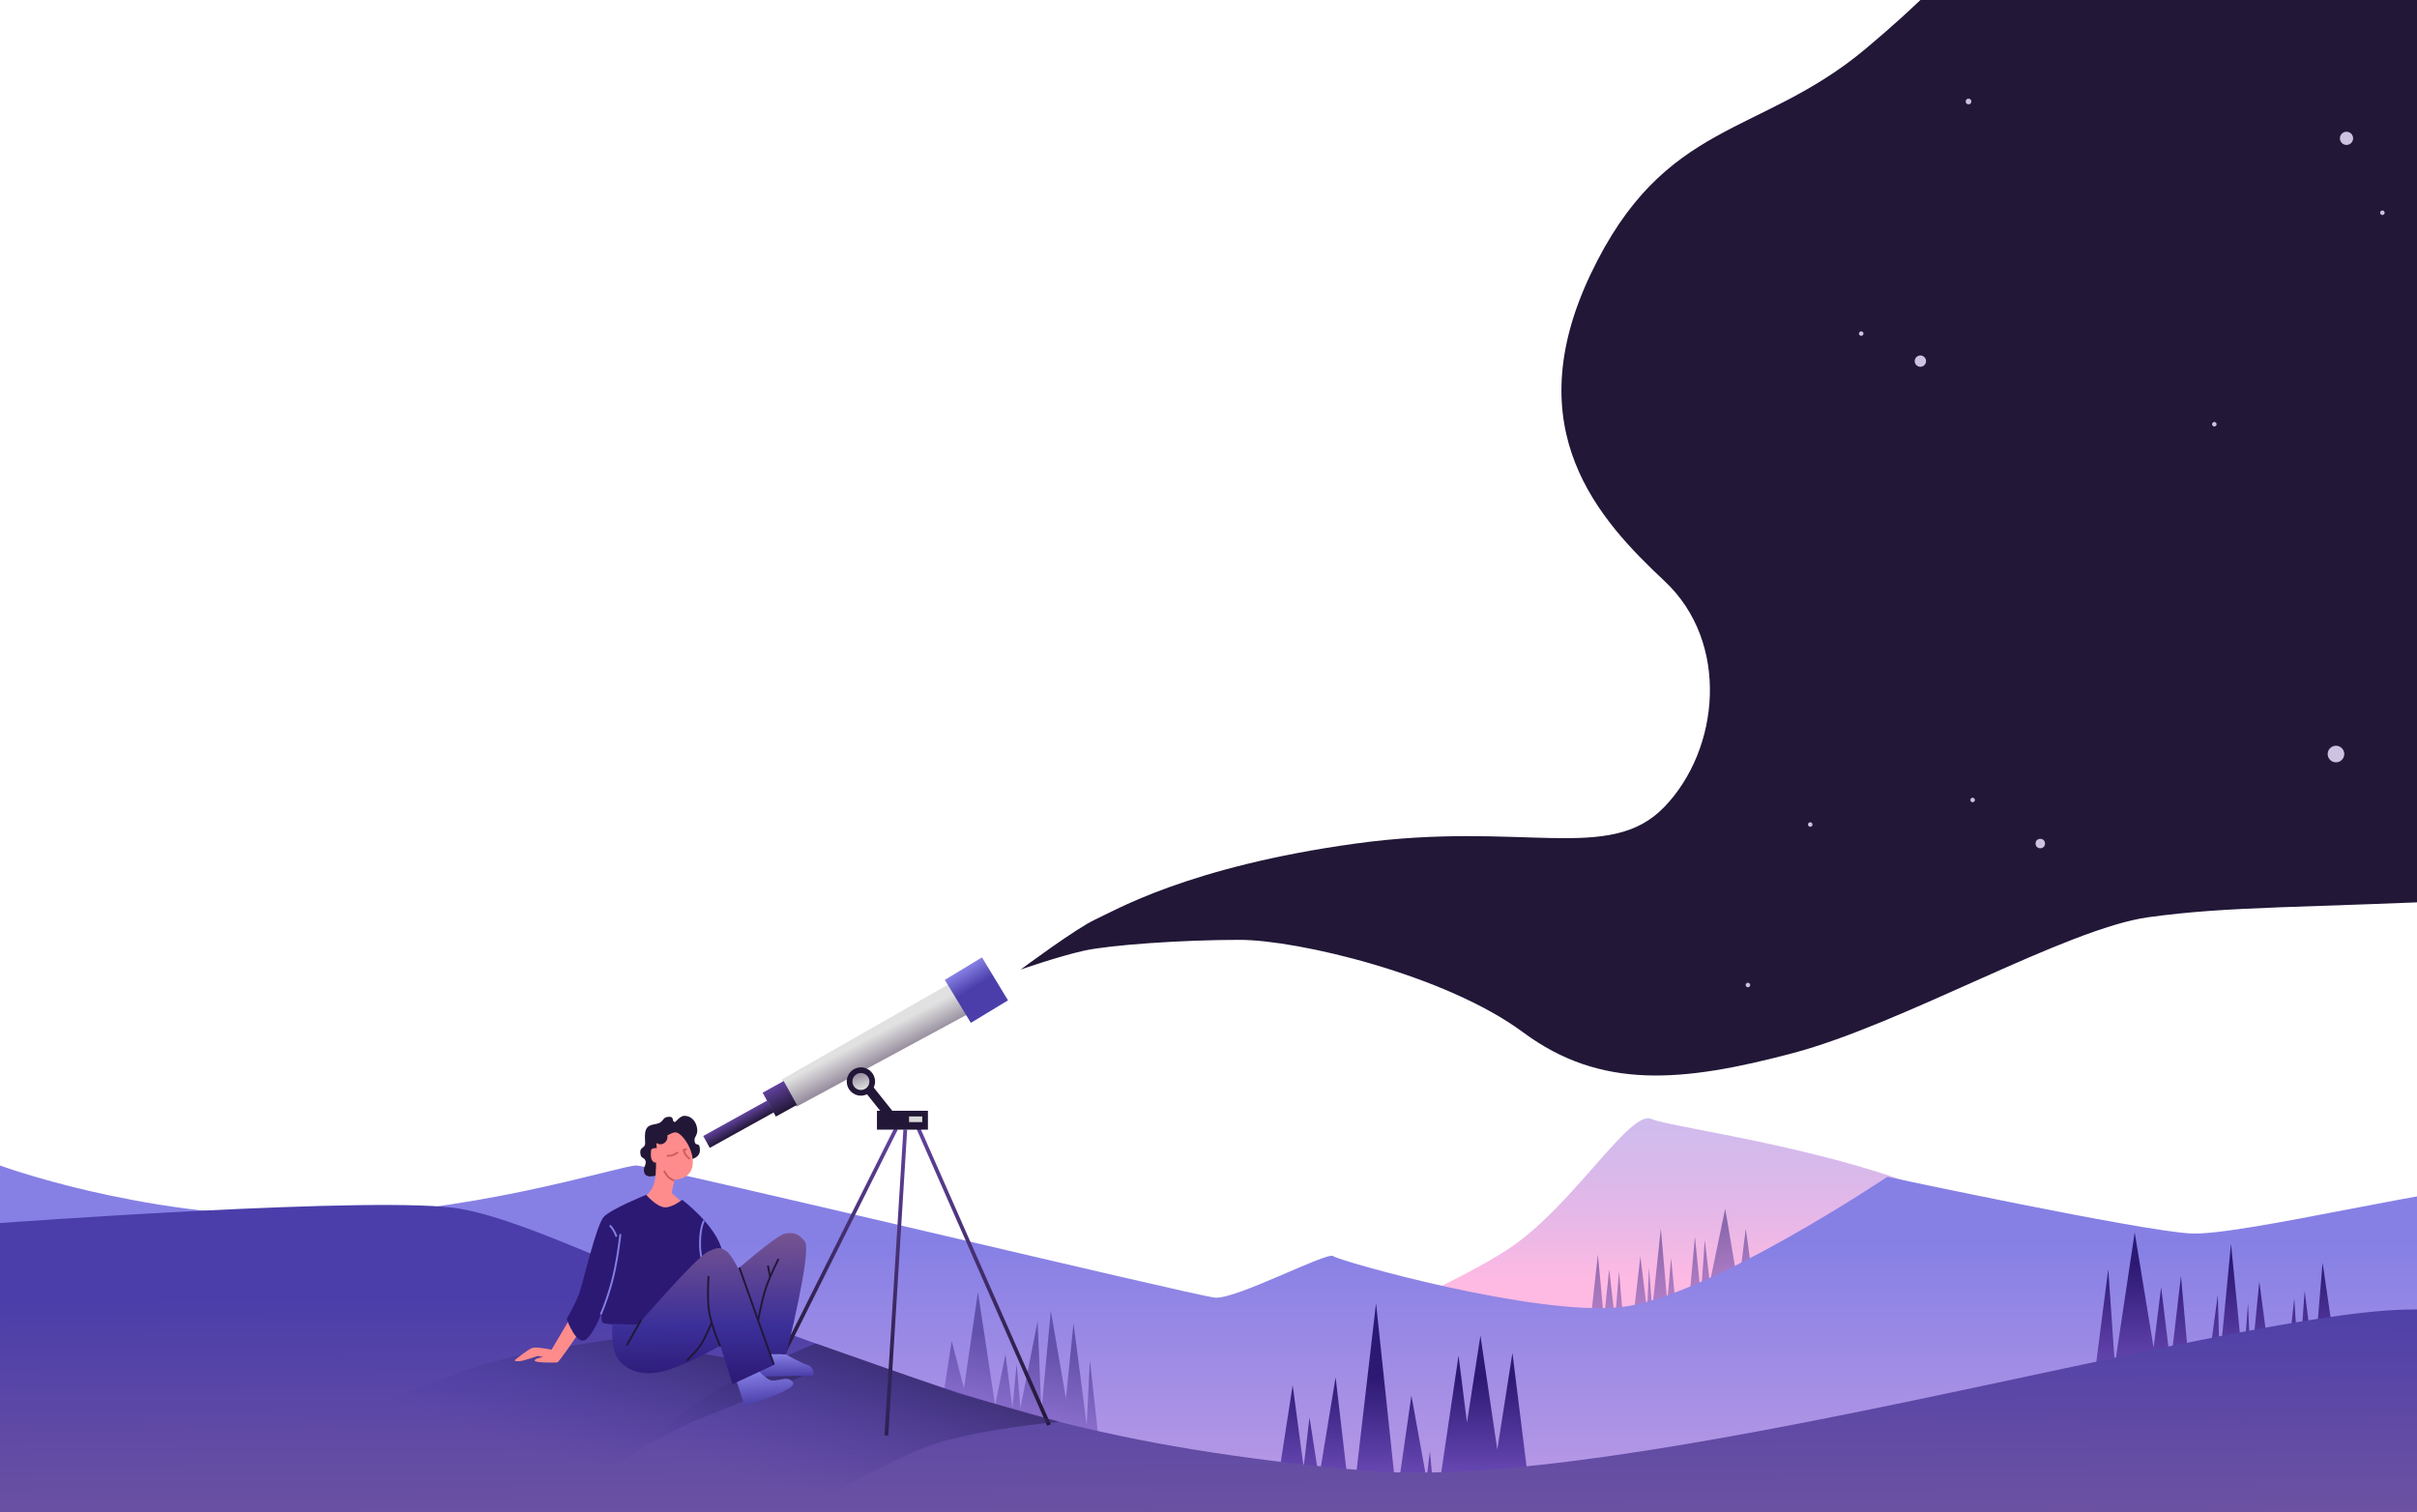 <svg width="1280" height="801" viewBox="0 0 1280 801" fill="none" xmlns="http://www.w3.org/2000/svg">
<g clip-path="url(#clip0_2312_264)">
<path d="M725 698.371C725 698.371 772.126 678.975 798.587 661.619C832.817 639.167 863.047 587.618 874.456 592.585C885.865 597.552 982.382 609.202 1041.6 639.27C1083.46 660.528 1138 707.31 1138 707.31L772.917 716.25L725 698.371Z" fill="url(#paint0_linear_2312_264)"/>
<path d="M5622 -327.501C3846.49 -327.989 1158.5 -389.501 1089 -279C1089 -279 1051.5 -240.75 1045.5 -201.25C1039.5 -161.75 1064.47 -113.75 1066.45 -84.25C1068.44 -54.75 1044.14 -21.25 988.116 25.75C932.09 72.75 881.518 62.75 842.35 145.25C803.181 227.75 846.812 275.25 881.519 307.75C916.225 340.25 910.771 396.75 881.519 427.25C852.266 457.75 806.652 434.49 717.902 446.75C629.153 459.01 589.917 482.5 580 487C570.084 491.5 540.5 513.5 540.5 513.5C540.5 513.5 560.5 506.5 574 503.5C587.5 500.5 625.682 497.75 656.422 497.75C687.162 497.75 765.499 516.25 806.651 546.75C847.803 577.25 890.938 573.25 949.443 557.75C1007.95 542.25 1094.22 491.75 1137.85 485.75C1181.48 479.75 1218.67 480.98 1317.83 476.25C1416.99 471.52 1616.3 311.25 1651.5 293.25C1686.7 275.25 1728.35 264.25 1769 265.25C1809.66 266.25 2026.82 344.75 2097.72 353.25C2168.62 361.75 2228.62 338.75 2320.34 358.25C2412.06 377.75 2653.52 566.75 2806.23 585.75C2958.94 604.75 3285.67 531.334 3391.28 569.25C3496.89 607.166 3481.52 665.25 3551.92 693.25C3622.32 721.25 3836.5 796 3836.5 796L4810.5 794C4810.5 794 4893.41 772.965 4948.99 744.751C5065.48 685.62 5169.61 747.759 5247.99 643.25C5303.49 569.25 5333.99 413.75 5387.49 360.25C5426.5 321.242 5503.98 255.262 5635.49 163.25C5767 71.238 5763.5 -228 5755.5 -277.75C5747.5 -327.501 5700.5 -327.501 5622 -327.501Z" fill="#221737"/>
<path d="M920.667 681.708L913.636 640.129L905.483 679.314L902.822 656.83L900.747 686.421L897.606 655.105L894.441 689.908L887.242 689.616L884.979 666.364L882.967 689.629L879.55 650.683L874.973 693.516L873.294 671.411L872.272 694.155L868.706 665.437L865.182 695.832L859.442 697.19L857.411 673.391L855.276 699.173L852.206 672.315L849.427 698.562L846.204 664.453L841.951 702.957L830.908 704.729L829.346 693.105L827.451 704.877L825.623 698.46L823.989 704.701L823.342 707.651L841.429 705.442L929.213 684.674L924.525 650.704L920.667 681.708Z" fill="url(#paint1_linear_2312_264)" fill-opacity="0.5"/>
<path d="M0 617.249C0 617.249 72.952 644.249 159.976 644.249C247 644.249 328.354 617.249 336.927 617.249C345.5 617.249 632.51 686.249 643.505 687.249C654.5 688.249 703 662.749 706 665.249C709 667.749 813 697.249 858.5 692.249C904 687.249 999.5 623.249 999.5 623.249C999.5 623.249 1133 651.749 1160 653.249C1187 654.749 1302 625.749 1328.5 627.749C1355 629.749 1552.5 684.749 1615.5 696.249C1678.5 707.749 1865.5 710.249 1901.5 707.749C1937.5 705.249 2217.5 622.249 2247.5 622.749C2277.5 623.249 2480.5 709.749 2543.5 718.749C2606.5 727.749 3130 747.749 3130 747.749L3824.5 729.749C3824.5 729.749 3947 711.75 4031 690.249C4115 668.749 4235 607.25 4296 607.249C4357 607.249 4750.5 727.75 4770.5 727.749C4790.5 727.749 4830 703.249 4849 704.749C4868 706.25 4896.5 739.749 4919.5 739.749C4942.5 739.749 5175.5 633.249 5175.5 633.249C5175.5 633.249 5253 695.249 5358 679.749C5463 664.249 5561 580.749 5597 584.249C5633 587.749 5760 617.249 5760 617.249V792.249H0V617.249Z" fill="url(#paint2_linear_2312_264)"/>
<path d="M510.501 735.25L517.901 684.25L527.001 744.25L532.501 717.25L536.143 745.616L538.406 722.364L540.418 745.629L549.5 699.75L551.5 747.25L556.5 694.25L564.5 740.75L568.5 700.75L575.5 754.84L577.181 720.453L581.434 758.957L561.5 754.25L541.5 748.75L500 736.25L504.001 710.25L510.501 735.25Z" fill="url(#paint3_linear_2312_264)" fill-opacity="0.5"/>
<path d="M690.377 776.949L693.498 750.663L698.5 782.92L707.321 729.449L713.5 782.483H718L728.725 690.25L738.5 782.483H741.21L747.452 739.133L755.479 783.405L757.262 768.648L758.6 783.405L763.059 781.1L772.423 717.92L776.882 753.43L784.016 707.313L792.934 767.726L800.961 716.536L809.5 785.25L677 782.483L684.58 733.6L690.377 776.949Z" fill="url(#paint4_linear_2312_264)"/>
<path d="M1120 722.75L1130.5 652.75L1140.5 713.75L1144.5 681.75L1149.5 722.75L1155 675.75L1159.5 725.75L1169.5 722.75L1174.5 685.75L1175.5 721.25L1181.5 658.75L1188 724.25L1190.5 690.25L1192 724.25L1196.5 678.75L1202.5 724.25H1211L1215 687.75L1217.5 725.75L1220.5 683.75L1225.5 722.75L1230 668.75L1239 730.25H1109L1116.5 672.25L1120 722.75Z" fill="url(#paint5_linear_2312_264)"/>
<path d="M1906.1 742.917C1838.52 755.958 1689.5 681.25 1689.5 681.25C1689.5 681.25 1637.4 713.488 1612 714.75C1586.6 716.012 1371.5 691.257 1273.71 693.58C1175.92 695.904 860.5 791.257 722.233 778.798C583.967 766.339 523 743.757 433.34 712.019C343.68 680.282 284.5 647.732 244.219 640.257C203.938 632.782 0 647.732 0 647.732V802L5760 801V647.25C5760 647.25 5671.5 643.53 5615 647.25C5481.8 656.019 5281.5 722.25 5281.5 722.25C5281.5 722.25 5034.91 806.93 4885 764.75C4776.78 734.301 4675 620.25 4639 615.25C4603 610.25 4566.23 641.8 4522.5 628.25C4487.51 617.406 4446.5 573.25 4446.5 573.25C4446.5 573.25 4305 731.75 4289.5 730.25C4274 728.75 4237 713.25 4217.5 713.25C4198 713.25 4064 757.75 4014 753.75C3964 749.75 3840 643.757 3840 643.757C3840 643.757 3712 685.754 3682.15 687.257C3652.3 688.76 3611.67 672.757 3611.67 672.757C3611.67 672.757 3468.26 708.098 3374.4 714.257C3236.26 723.32 3021.47 681.257 3021.47 681.257L2840.29 728.757C2840.29 728.757 2502.56 775.387 2464.53 773.757C2426.5 772.126 2418 773.005 2302 722.25C2186 671.495 2022.5 629.75 2022.5 629.75C2022.5 629.75 1921 740.042 1906.1 742.917Z" fill="url(#paint6_linear_2312_264)"/>
<path d="M413.913 571.743L503.05 520.885L512.593 537.077L421.793 586.127L413.913 571.743Z" fill="url(#paint7_linear_2312_264)"/>
<rect x="520.032" y="507.032" width="26.614" height="23.001" transform="rotate(58.804 520.032 507.032)" fill="url(#paint8_linear_2312_264)"/>
<rect x="415.019" y="572.516" width="14.466" height="12.75" transform="rotate(60.988 415.019 572.516)" fill="url(#paint9_linear_2312_264)"/>
<rect x="406.35" y="582.804" width="7.184" height="38.817" transform="rotate(60.988 406.35 582.804)" fill="url(#paint10_linear_2312_264)"/>
<circle cx="455.917" cy="572.774" r="7.5" fill="#221737"/>
<circle cx="455.917" cy="572.774" r="4.5" fill="url(#paint11_linear_2312_264)"/>
<line x1="555.502" y1="754.677" x2="485.502" y2="595.677" stroke="url(#paint12_linear_2312_264)" stroke-width="2"/>
<line x1="469.419" y1="760.213" x2="479.419" y2="598.213" stroke="url(#paint13_linear_2312_264)" stroke-width="2"/>
<line x1="411.523" y1="723.827" x2="474.523" y2="597.827" stroke="url(#paint14_linear_2312_264)" stroke-width="2"/>
<rect x="464.417" y="588.274" width="27" height="10" fill="#221737"/>
<rect x="458.663" y="578.912" width="5" height="17" transform="rotate(-38.574 458.663 578.912)" fill="#221737"/>
<rect x="481.417" y="591.274" width="7" height="3" fill="#D9D9D9"/>
<path d="M432 711.5L507.5 737.982L561 753C561 753 514.566 756.957 490 766.482C470.53 774.03 443 789.732 443 789.732L324.5 779.982C324.5 779.982 352.68 753.275 373.5 739.982C394.699 726.446 432 711.5 432 711.5Z" fill="url(#paint15_linear_2312_264)"/>
<path d="M327 709L429 727C429 727 396.066 741.476 371.5 751C352.03 758.548 324.5 776.5 324.5 776.5L185 749.482C185 749.482 238.124 727.316 262 720.982C286.5 714.482 327 709 327 709Z" fill="url(#paint16_linear_2312_264)"/>
<path d="M292.098 714.796L301.456 698.98L305.274 707.792C305.274 707.792 295.96 721.542 295.084 721.569C294.208 721.595 283.818 721.91 283.224 720.68C282.63 719.45 287.684 718.673 287.684 718.673L284.853 718.135C284.853 718.135 277.028 720.867 274.775 720.935C272.522 721.004 272.507 720.38 272.507 720.38C272.507 720.38 279.691 714.548 281.928 713.856C284.166 713.165 292.098 714.796 292.098 714.796Z" fill="#FF8C8C"/>
<path d="M341.495 606.486C342.194 604.958 340.146 598.384 343.813 596.295C345.551 595.304 347.591 595.533 349.363 594.62C351.188 593.68 351.308 591.862 353.297 591.555C357.535 590.902 355.508 593.692 357.233 594.227C357.982 594.459 359.836 590.932 362.58 590.944C366.149 590.96 368.91 594.07 369.242 598.113C369.539 601.721 367.21 601.991 367.932 604.871C368.53 607.255 370.758 604.436 370.658 609.368C370.559 614.301 362.688 614.694 362.688 614.694C362.688 614.694 341.184 629.517 340.994 619.676C340.956 617.672 342.5 616.479 341.8 614.635C341.174 612.984 339.676 613.482 339.275 611.746C338.36 607.789 340.674 608.28 341.495 606.486Z" fill="#221737"/>
<path d="M347.568 605.807C347.568 605.807 354.16 599.779 357.65 599.711C361.14 599.643 368.007 609.473 366.779 617.228C365.552 624.982 357.223 624.753 357.223 624.753L355.686 631.799L361.593 637.124C361.593 637.124 357.232 640.254 352.013 640.243C345.626 640.228 341.871 633.382 341.871 633.382C341.871 633.382 346.64 630.57 347.198 622.162C347.756 613.754 347.198 615.706 347.198 615.706C347.198 615.706 344.027 616.188 344.772 609.264C344.929 607.798 347.849 608.033 347.849 608.033L347.568 605.807Z" fill="#FF8C8C"/>
<path d="M401.23 717.226L416 717.226C416 717.226 424.084 721.8 427.777 722.98C431.47 724.161 430.8 728.539 430.8 728.539L401.406 729.073L401.23 717.226Z" fill="url(#paint17_linear_2312_264)"/>
<path d="M319.847 644.343C323.933 640.141 342.222 632.772 342.222 632.772C342.222 632.772 347.624 639.199 352.151 639.416C355.99 639.601 361.305 635.42 361.305 635.42C361.305 635.42 377.805 647.949 381.896 660.596C385.987 673.244 383.445 681.878 383.445 681.878L364.138 702.935C364.138 702.935 320.182 702.187 319.111 700.479C318.039 698.771 318.754 694.224 318.754 694.224C318.754 694.224 316.188 703.485 310.934 708.888C305.68 714.291 300.072 698.482 300.072 698.482C300.072 698.482 304.435 691.238 306.639 685.264C308.842 679.291 315.76 648.545 319.847 644.343Z" fill="#2C1973"/>
<path d="M328.551 653.58C328.551 653.58 326.928 668.968 323.74 680.072C320.552 691.175 318.132 696.069 318.132 696.069" stroke="#8680E5"/>
<path d="M322.894 649.041C322.894 649.041 323.575 649.402 324.73 651.253C325.884 653.103 326.476 654.963 326.476 654.963" stroke="#8680E5"/>
<path d="M372.782 646.495C372.782 646.495 370.989 649.543 370.741 657.021C370.493 664.5 372.079 667.685 372.079 667.685" stroke="#8680E5"/>
<path d="M390.175 731.772L401.949 726.19C401.949 726.19 404.862 729.34 407.388 730.678C411.011 732.597 416.787 727.904 419.933 731.986C423.079 736.067 394.321 744.444 394.321 744.444L390.175 731.772Z" fill="url(#paint18_linear_2312_264)"/>
<path d="M324.348 701.154L337.88 701.532C337.88 701.532 368.349 666.049 375.064 662.808C381.778 659.568 382.37 661.428 384.642 662.634C386.914 663.84 390.978 671.875 390.978 671.875C390.978 671.875 411.564 653.954 415.689 653.341C419.813 652.727 422.45 652.717 426.269 657.511C430.088 662.306 416.444 716.944 416.444 716.944L407.993 717.098L410.329 722.669L387.941 733.056L381.438 712.591C381.438 712.591 364.12 722.886 351.208 726.239C338.296 729.592 329.198 724.144 326.289 717.96C323.379 711.775 324.348 701.154 324.348 701.154Z" fill="url(#paint19_linear_2312_264)"/>
<path d="M391.532 671.241L409.726 722.458" stroke="#221737"/>
<path d="M375.249 675.801C375.249 675.801 374.375 687.375 375.528 694.61C376.732 702.157 381.438 713.112 381.438 713.112" stroke="#221737"/>
<path d="M363.637 720.648C363.637 720.648 368.328 716.213 370.733 712.785C373.781 708.444 376.862 700.449 376.862 700.449" stroke="#221737"/>
<path d="M331.944 712.509L339.532 699.007" stroke="#221737"/>
<path d="M412.279 666.722C412.279 666.722 407.833 675.552 405.775 681.586C403.483 688.304 401.492 699.352 401.492 699.352" stroke="#221737"/>
<path d="M351.647 620.072C351.647 620.072 352.809 622.138 353.795 623.229C354.781 624.32 357 625.215 357 625.215" stroke="#D15B5B"/>
<path d="M362 608.614C362 608.614 362.031 609.563 362.703 610.915C363.375 612.267 365.28 613.812 365.28 613.812" stroke="#D15B5B"/>
<path d="M353.174 612.051C353.174 612.051 354.097 612.268 355.578 611.973C357.06 611.679 359.05 610.246 359.05 610.246" stroke="#D15B5B"/>
<path d="M363.576 608.387C363.576 608.387 363.44 608.592 363.078 608.801C362.717 609.009 361.999 609.098 361.999 609.098" stroke="#D15B5B"/>
<line y1="-0.5" x2="6.337" y2="-0.5" transform="matrix(0.192 0.981 -0.973 0.234 406.171 670.352)" stroke="#221737"/>
<path d="M346.947 602.167L349.788 598.735C349.788 598.735 353.793 600.167 353.473 602.472C353.234 604.201 352.168 605.488 350.633 605.904C349.488 606.213 348.648 605.995 347.843 605.179C347.038 604.363 346.947 602.167 346.947 602.167Z" fill="#221737"/>
<circle cx="1237.09" cy="399.342" r="4.399" transform="rotate(146.718 1237.09 399.342)" fill="#CCC3E0"/>
<circle cx="1242.67" cy="73.263" r="3.5" transform="rotate(146.718 1242.67 73.263)" fill="#CCC3E0"/>
<circle cx="1261.67" cy="112.671" r="1.184" transform="rotate(48.782 1261.67 112.671)" fill="#CCC3E0"/>
<circle cx="985.671" cy="176.671" r="1.184" transform="rotate(48.782 985.671 176.671)" fill="#CCC3E0"/>
<circle cx="1172.67" cy="224.671" r="1.184" transform="rotate(48.782 1172.67 224.671)" fill="#CCC3E0"/>
<circle cx="1044.67" cy="423.671" r="1.184" transform="rotate(48.782 1044.67 423.671)" fill="#CCC3E0"/>
<circle cx="925.671" cy="521.671" r="1.184" transform="rotate(48.782 925.671 521.671)" fill="#CCC3E0"/>
<circle cx="958.671" cy="436.671" r="1.184" transform="rotate(48.782 958.671 436.671)" fill="#CCC3E0"/>
<circle cx="1080.5" cy="446.75" r="2.5" fill="#CCC3E0"/>
<circle cx="1017" cy="191.25" r="3" fill="#CCC3E0"/>
<circle cx="1042.5" cy="53.75" r="1.5" fill="#CCC3E0"/>
</g>
<defs>
<linearGradient id="paint0_linear_2312_264" x1="931.5" y1="536.961" x2="931.5" y2="716.25" gradientUnits="userSpaceOnUse">
<stop stop-color="#8680E5" stop-opacity="0.41"/>
<stop offset="0.79" stop-color="#FFBAE3"/>
</linearGradient>
<linearGradient id="paint1_linear_2312_264" x1="874.204" y1="657.118" x2="884.634" y2="701.206" gradientUnits="userSpaceOnUse">
<stop stop-color="#2C1973"/>
<stop offset="0.795" stop-color="#6747B2"/>
</linearGradient>
<linearGradient id="paint2_linear_2312_264" x1="2880" y1="503.749" x2="2880" y2="1148.75" gradientUnits="userSpaceOnUse">
<stop offset="0.24" stop-color="#8680E5"/>
<stop offset="0.605" stop-color="#E3ADE4"/>
<stop offset="0.65" stop-color="#FFA87C"/>
</linearGradient>
<linearGradient id="paint3_linear_2312_264" x1="549.181" y1="713.118" x2="538.75" y2="757.206" gradientUnits="userSpaceOnUse">
<stop stop-color="#2C1973"/>
<stop offset="0.795" stop-color="#6747B2"/>
</linearGradient>
<linearGradient id="paint4_linear_2312_264" x1="747.898" y1="728.988" x2="747.898" y2="793.551" gradientUnits="userSpaceOnUse">
<stop stop-color="#2C1973"/>
<stop offset="0.795" stop-color="#6747B2"/>
</linearGradient>
<linearGradient id="paint5_linear_2312_264" x1="1177" y1="669.25" x2="1177" y2="739.25" gradientUnits="userSpaceOnUse">
<stop stop-color="#2C1973"/>
<stop offset="0.795" stop-color="#6747B2"/>
</linearGradient>
<linearGradient id="paint6_linear_2312_264" x1="3033.5" y1="500.75" x2="3038.5" y2="1320.75" gradientUnits="userSpaceOnUse">
<stop offset="0.205" stop-color="#4B3EAA"/>
<stop offset="1" stop-color="#FFA87C"/>
</linearGradient>
<linearGradient id="paint7_linear_2312_264" x1="466.567" y1="546.322" x2="472.971" y2="558.619" gradientUnits="userSpaceOnUse">
<stop stop-color="#E1E1E1"/>
<stop offset="1" stop-color="#978E9E"/>
</linearGradient>
<linearGradient id="paint8_linear_2312_264" x1="520.032" y1="518.533" x2="546.264" y2="518.579" gradientUnits="userSpaceOnUse">
<stop stop-color="#8680E5"/>
<stop offset="0.44" stop-color="#4B3EAA"/>
</linearGradient>
<linearGradient id="paint9_linear_2312_264" x1="415.019" y1="578.891" x2="429.485" y2="578.891" gradientUnits="userSpaceOnUse">
<stop stop-color="#61429D"/>
<stop offset="1" stop-color="#221737"/>
</linearGradient>
<linearGradient id="paint10_linear_2312_264" x1="406.35" y1="602.212" x2="413.533" y2="602.212" gradientUnits="userSpaceOnUse">
<stop stop-color="#61429D"/>
<stop offset="1" stop-color="#221737"/>
</linearGradient>
<linearGradient id="paint11_linear_2312_264" x1="455.917" y1="568.274" x2="458.417" y2="576.774" gradientUnits="userSpaceOnUse">
<stop stop-color="#978E9E"/>
<stop offset="1" stop-color="#E1E1E1"/>
</linearGradient>
<linearGradient id="paint12_linear_2312_264" x1="486.875" y1="595.073" x2="556.875" y2="754.073" gradientUnits="userSpaceOnUse">
<stop stop-color="#61429D"/>
<stop offset="1" stop-color="#221737"/>
</linearGradient>
<linearGradient id="paint13_linear_2312_264" x1="480.916" y1="598.305" x2="470.916" y2="760.305" gradientUnits="userSpaceOnUse">
<stop stop-color="#61429D"/>
<stop offset="1" stop-color="#221737"/>
</linearGradient>
<linearGradient id="paint14_linear_2312_264" x1="475.864" y1="598.498" x2="412.864" y2="724.498" gradientUnits="userSpaceOnUse">
<stop stop-color="#61429D"/>
<stop offset="1" stop-color="#221737"/>
</linearGradient>
<linearGradient id="paint15_linear_2312_264" x1="464.5" y1="675.982" x2="428" y2="791.982" gradientUnits="userSpaceOnUse">
<stop stop-color="#221737"/>
<stop offset="1" stop-color="#4B3EAA" stop-opacity="0"/>
</linearGradient>
<linearGradient id="paint16_linear_2312_264" x1="346" y1="660.5" x2="309.5" y2="776.5" gradientUnits="userSpaceOnUse">
<stop stop-color="#221737"/>
<stop offset="1" stop-color="#4B3EAA" stop-opacity="0"/>
</linearGradient>
<linearGradient id="paint17_linear_2312_264" x1="415.957" y1="716.958" x2="416.173" y2="728.805" gradientUnits="userSpaceOnUse">
<stop stop-color="#8680E5"/>
<stop offset="1" stop-color="#4B3EAA"/>
</linearGradient>
<linearGradient id="paint18_linear_2312_264" x1="404.686" y1="725.929" x2="406.343" y2="743.297" gradientUnits="userSpaceOnUse">
<stop stop-color="#8680E5"/>
<stop offset="1" stop-color="#4B3EAA"/>
</linearGradient>
<linearGradient id="paint19_linear_2312_264" x1="376.308" y1="539.746" x2="376.954" y2="733.265" gradientUnits="userSpaceOnUse">
<stop stop-color="#FFA87C"/>
<stop offset="0.84" stop-color="#3B2F99"/>
<stop offset="1" stop-color="#2C1973"/>
</linearGradient>
<clipPath id="clip0_2312_264">
<rect width="1280" height="801" fill="white"/>
</clipPath>
</defs>
</svg>

